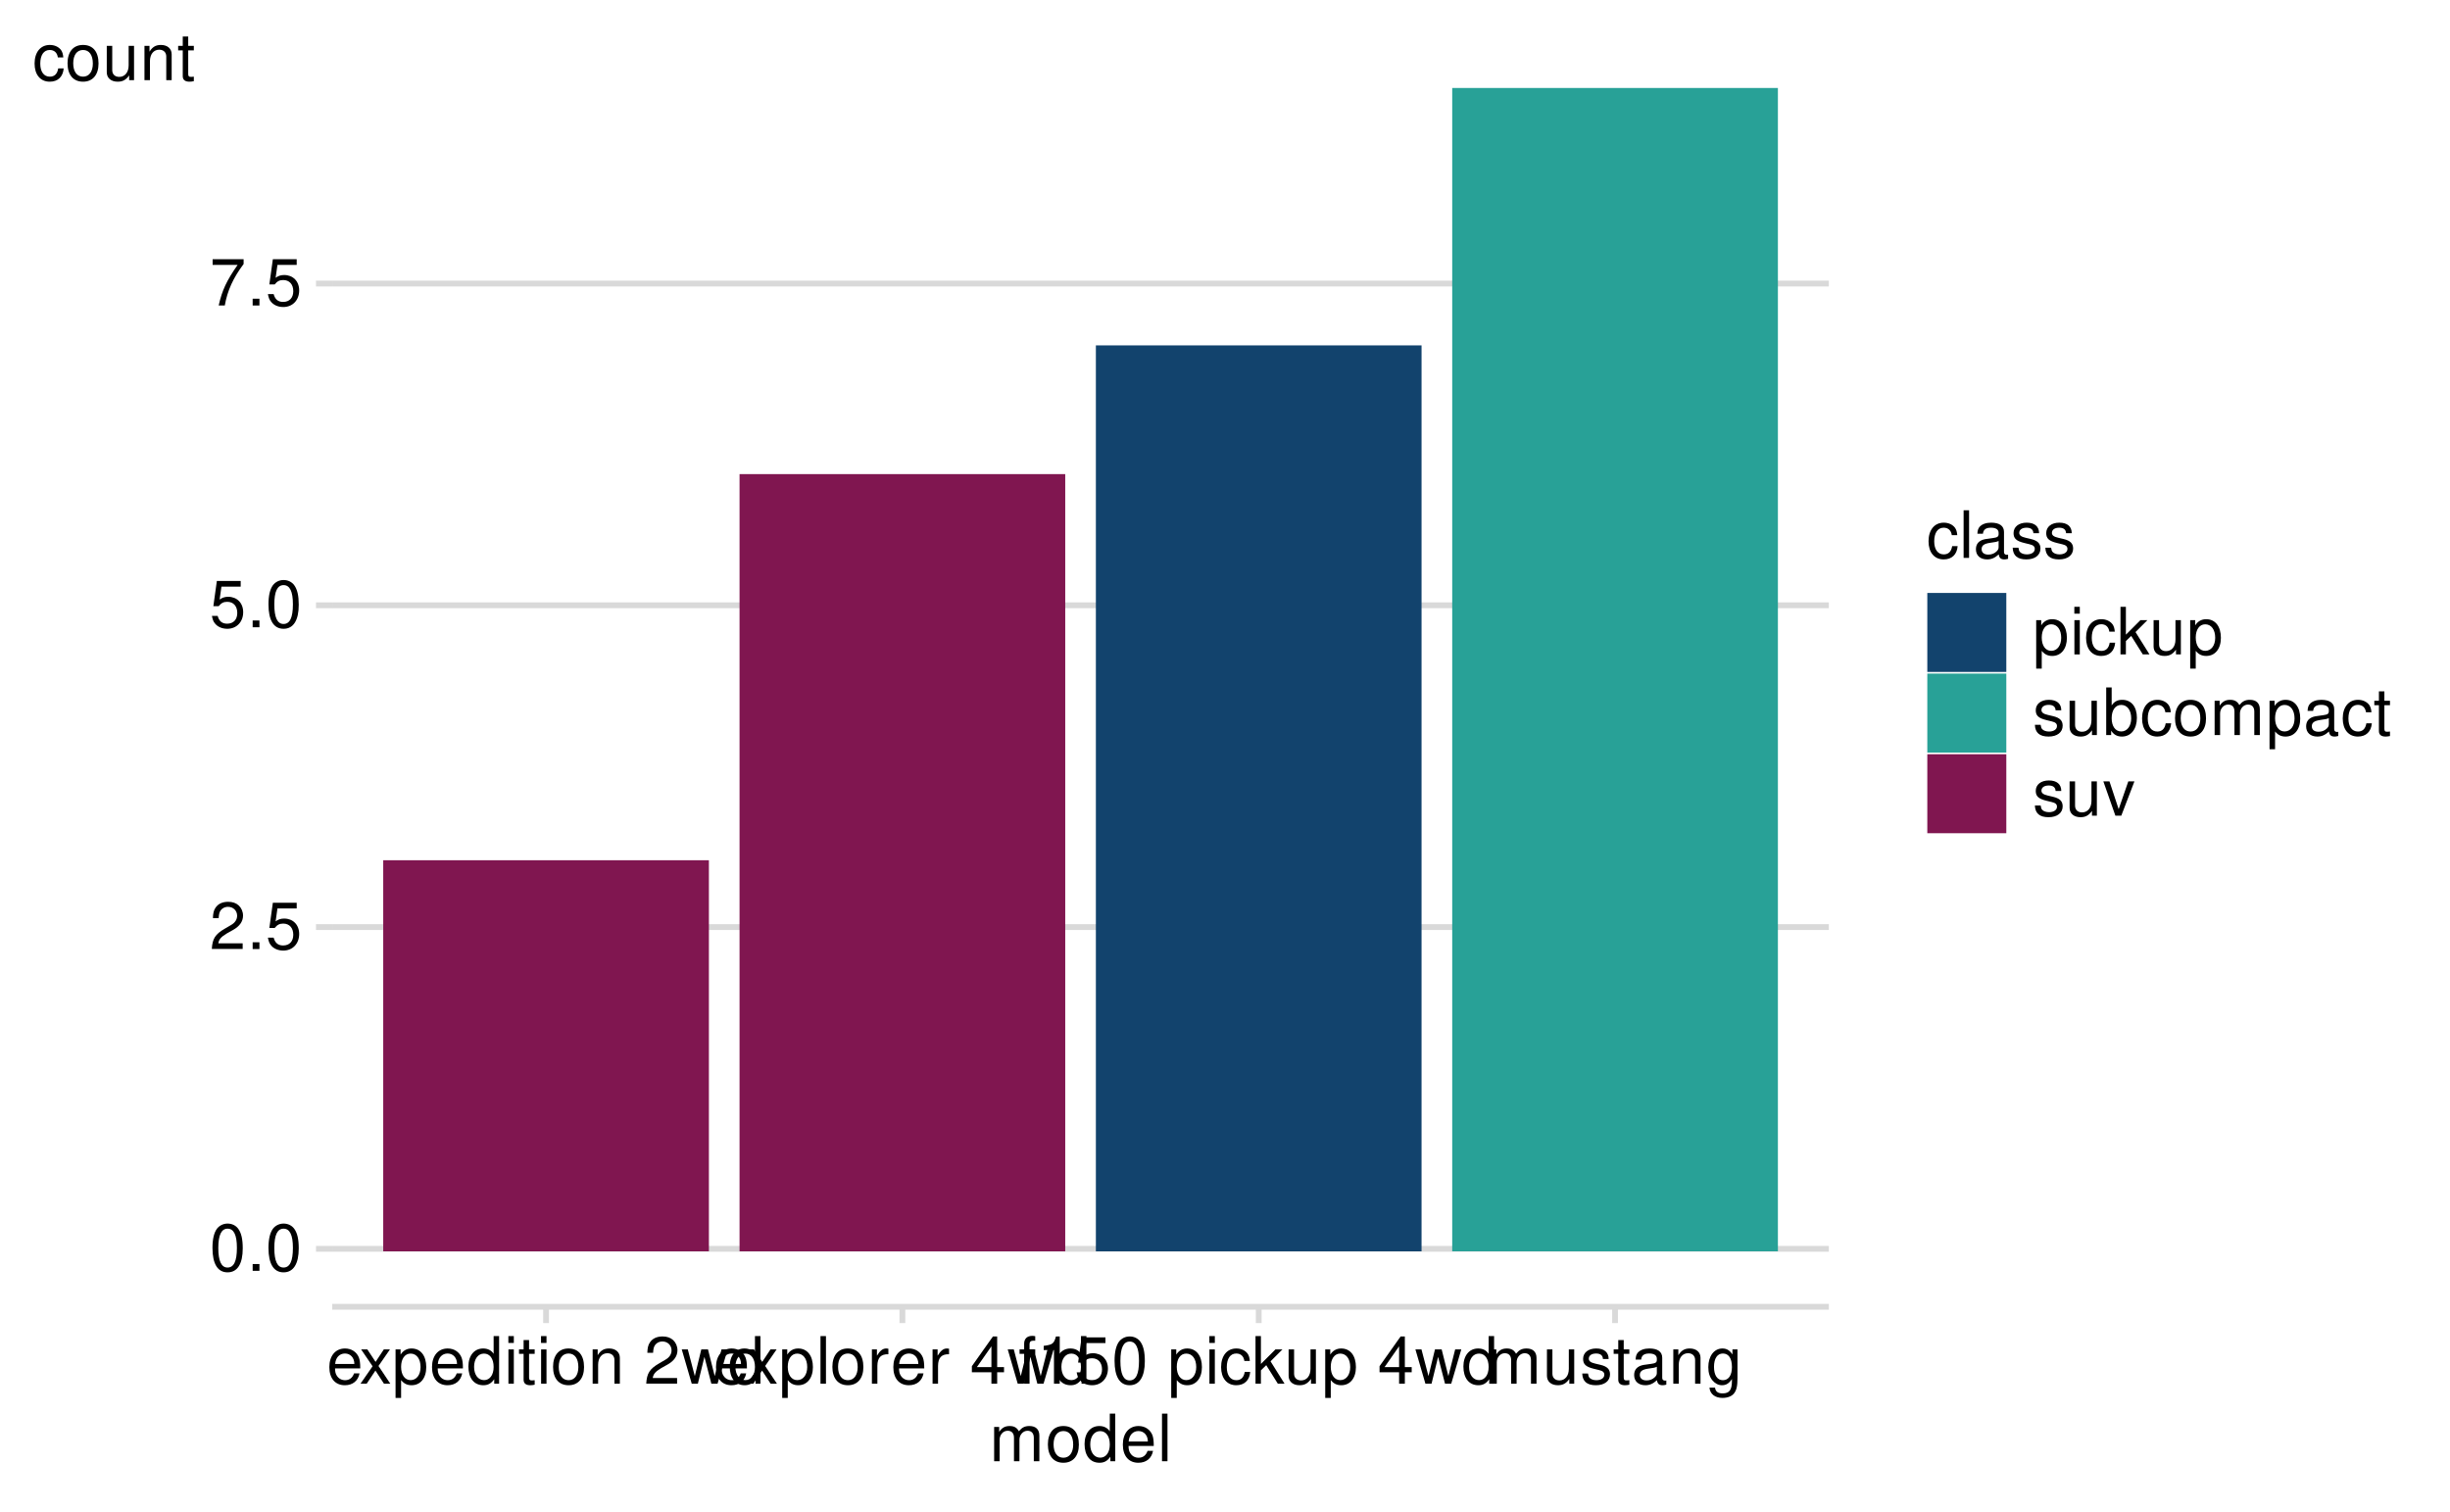 <?xml version="1.0" encoding="UTF-8"?>
<svg xmlns="http://www.w3.org/2000/svg" xmlns:xlink="http://www.w3.org/1999/xlink" width="525" height="324" viewBox="0 0 525 324">
<defs>
<g>
<g id="glyph-0-0">
<path d="M 3.844 -10.125 C 2.922 -10.125 2.094 -9.703 1.562 -9.016 C 0.922 -8.125 0.609 -6.781 0.609 -4.906 C 0.609 -1.484 1.719 0.328 3.844 0.328 C 5.953 0.328 7.094 -1.484 7.094 -4.812 C 7.094 -6.781 6.797 -8.094 6.125 -9.016 C 5.609 -9.719 4.781 -10.125 3.844 -10.125 Z M 3.844 -9.031 C 5.188 -9.031 5.844 -7.672 5.844 -4.922 C 5.844 -2.047 5.188 -0.703 3.828 -0.703 C 2.516 -0.703 1.859 -2.094 1.859 -4.891 C 1.859 -7.672 2.516 -9.031 3.844 -9.031 Z M 3.844 -9.031 "/>
</g>
<g id="glyph-0-1">
<path d="M 2.672 -1.453 L 1.219 -1.453 L 1.219 0 L 2.672 0 Z M 2.672 -1.453 "/>
</g>
<g id="glyph-0-2">
<path d="M 7.078 -1.219 L 1.859 -1.219 C 1.984 -2.062 2.438 -2.594 3.656 -3.328 L 5.047 -4.109 C 6.438 -4.891 7.156 -5.922 7.156 -7.172 C 7.156 -8.016 6.812 -8.797 6.234 -9.344 C 5.641 -9.875 4.906 -10.125 3.969 -10.125 C 2.719 -10.125 1.781 -9.672 1.234 -8.812 C 0.875 -8.281 0.734 -7.641 0.703 -6.625 L 1.938 -6.625 C 1.969 -7.312 2.062 -7.719 2.219 -8.047 C 2.547 -8.672 3.188 -9.047 3.938 -9.047 C 5.047 -9.047 5.891 -8.234 5.891 -7.141 C 5.891 -6.328 5.438 -5.625 4.547 -5.125 L 3.266 -4.375 C 1.188 -3.172 0.594 -2.219 0.469 -0.016 L 7.078 -0.016 Z M 7.078 -1.219 "/>
</g>
<g id="glyph-0-3">
<path d="M 6.656 -9.922 L 1.547 -9.922 L 0.797 -4.516 L 1.938 -4.516 C 2.5 -5.203 2.984 -5.453 3.766 -5.453 C 5.094 -5.453 5.922 -4.531 5.922 -3.062 C 5.922 -1.641 5.094 -0.766 3.75 -0.766 C 2.672 -0.766 2.016 -1.312 1.719 -2.438 L 0.484 -2.438 C 0.656 -1.625 0.797 -1.234 1.094 -0.875 C 1.656 -0.109 2.656 0.328 3.781 0.328 C 5.781 0.328 7.188 -1.141 7.188 -3.234 C 7.188 -5.188 5.875 -6.531 3.969 -6.531 C 3.281 -6.531 2.719 -6.359 2.141 -5.938 L 2.531 -8.703 L 6.656 -8.703 Z M 6.656 -9.922 "/>
</g>
<g id="glyph-0-4">
<path d="M 7.281 -9.922 L 0.641 -9.922 L 0.641 -8.703 L 6 -8.703 C 3.641 -5.328 2.672 -3.266 1.938 0 L 3.25 0 C 3.797 -3.172 5.047 -5.906 7.281 -8.891 Z M 7.281 -9.922 "/>
</g>
<g id="glyph-0-5">
<path d="M 7.188 -3.281 C 7.188 -4.391 7.094 -5.062 6.891 -5.609 C 6.406 -6.812 5.297 -7.547 3.922 -7.547 C 1.875 -7.547 0.562 -5.984 0.562 -3.562 C 0.562 -1.141 1.812 0.328 3.891 0.328 C 5.578 0.328 6.734 -0.625 7.031 -2.219 L 5.859 -2.219 C 5.531 -1.266 4.875 -0.75 3.938 -0.75 C 3.188 -0.75 2.562 -1.094 2.172 -1.703 C 1.891 -2.125 1.797 -2.547 1.781 -3.281 Z M 1.812 -4.234 C 1.906 -5.594 2.734 -6.469 3.906 -6.469 C 5.094 -6.469 5.922 -5.547 5.922 -4.234 Z M 1.812 -4.234 "/>
</g>
<g id="glyph-0-6">
<path d="M 4.094 -3.797 L 6.547 -7.344 L 5.234 -7.344 L 3.469 -4.672 L 1.703 -7.344 L 0.375 -7.344 L 2.828 -3.734 L 0.234 0 L 1.562 0 L 3.438 -2.812 L 5.266 0 L 6.625 0 Z M 4.094 -3.797 "/>
</g>
<g id="glyph-0-7">
<path d="M 0.75 3.047 L 1.938 3.047 L 1.938 -0.766 C 2.547 -0.016 3.234 0.328 4.188 0.328 C 6.094 0.328 7.328 -1.203 7.328 -3.547 C 7.328 -6 6.125 -7.547 4.172 -7.547 C 3.172 -7.547 2.375 -7.094 1.828 -6.234 L 1.828 -7.344 L 0.75 -7.344 Z M 3.969 -6.453 C 5.266 -6.453 6.109 -5.312 6.109 -3.562 C 6.109 -1.906 5.25 -0.766 3.969 -0.766 C 2.734 -0.766 1.938 -1.891 1.938 -3.609 C 1.938 -5.328 2.734 -6.453 3.969 -6.453 Z M 3.969 -6.453 "/>
</g>
<g id="glyph-0-8">
<path d="M 6.938 -10.203 L 5.766 -10.203 L 5.766 -6.406 C 5.281 -7.156 4.5 -7.547 3.516 -7.547 C 1.609 -7.547 0.359 -6.016 0.359 -3.688 C 0.359 -1.203 1.562 0.328 3.562 0.328 C 4.562 0.328 5.266 -0.062 5.891 -0.969 L 5.891 0 L 6.938 0 Z M 3.703 -6.453 C 4.969 -6.453 5.766 -5.344 5.766 -3.578 C 5.766 -1.891 4.953 -0.766 3.719 -0.766 C 2.438 -0.766 1.578 -1.906 1.578 -3.609 C 1.578 -5.312 2.438 -6.453 3.703 -6.453 Z M 3.703 -6.453 "/>
</g>
<g id="glyph-0-9">
<path d="M 2.094 -7.344 L 0.938 -7.344 L 0.938 0 L 2.094 0 Z M 2.094 -10.203 L 0.922 -10.203 L 0.922 -8.734 L 2.094 -8.734 Z M 2.094 -10.203 "/>
</g>
<g id="glyph-0-10">
<path d="M 3.562 -7.344 L 2.359 -7.344 L 2.359 -9.359 L 1.188 -9.359 L 1.188 -7.344 L 0.203 -7.344 L 0.203 -6.391 L 1.188 -6.391 L 1.188 -0.844 C 1.188 -0.078 1.688 0.328 2.609 0.328 C 2.906 0.328 3.156 0.297 3.562 0.219 L 3.562 -0.75 C 3.391 -0.719 3.234 -0.703 3 -0.703 C 2.484 -0.703 2.359 -0.844 2.359 -1.359 L 2.359 -6.391 L 3.562 -6.391 Z M 3.562 -7.344 "/>
</g>
<g id="glyph-0-11">
<path d="M 3.812 -7.547 C 1.734 -7.547 0.5 -6.078 0.5 -3.609 C 0.5 -1.141 1.734 0.328 3.828 0.328 C 5.891 0.328 7.141 -1.141 7.141 -3.562 C 7.141 -6.109 5.938 -7.547 3.812 -7.547 Z M 3.828 -6.469 C 5.141 -6.469 5.922 -5.391 5.922 -3.562 C 5.922 -1.828 5.109 -0.75 3.828 -0.75 C 2.516 -0.75 1.719 -1.828 1.719 -3.609 C 1.719 -5.391 2.516 -6.469 3.828 -6.469 Z M 3.828 -6.469 "/>
</g>
<g id="glyph-0-12">
<path d="M 0.984 -7.344 L 0.984 0 L 2.156 0 L 2.156 -4.047 C 2.156 -5.547 2.938 -6.531 4.141 -6.531 C 5.062 -6.531 5.656 -5.969 5.656 -5.078 L 5.656 0 L 6.812 0 L 6.812 -5.547 C 6.812 -6.766 5.906 -7.547 4.5 -7.547 C 3.406 -7.547 2.703 -7.125 2.062 -6.109 L 2.062 -7.344 Z M 0.984 -7.344 "/>
</g>
<g id="glyph-0-13">
</g>
<g id="glyph-0-14">
<path d="M 7.75 0 L 9.906 -7.344 L 8.594 -7.344 L 7.141 -1.625 L 5.703 -7.344 L 4.266 -7.344 L 2.875 -1.625 L 1.375 -7.344 L 0.078 -7.344 L 2.219 0 L 3.531 0 L 4.938 -5.75 L 6.422 0 Z M 7.75 0 "/>
</g>
<g id="glyph-0-15">
<path d="M 2.125 -10.203 L 0.953 -10.203 L 0.953 0 L 2.125 0 Z M 2.125 -10.203 "/>
</g>
<g id="glyph-0-16">
<path d="M 0.969 -7.344 L 0.969 0 L 2.141 0 L 2.141 -3.812 C 2.156 -5.578 2.891 -6.359 4.5 -6.312 L 4.5 -7.5 C 4.297 -7.531 4.188 -7.547 4.047 -7.547 C 3.297 -7.547 2.719 -7.094 2.047 -6 L 2.047 -7.344 Z M 0.969 -7.344 "/>
</g>
<g id="glyph-0-17">
<path d="M 4.578 -2.453 L 4.578 0 L 5.812 0 L 5.812 -2.453 L 7.281 -2.453 L 7.281 -3.562 L 5.812 -3.562 L 5.812 -10.125 L 4.906 -10.125 L 0.391 -3.75 L 0.391 -2.453 Z M 4.578 -3.562 L 1.469 -3.562 L 4.578 -8.016 Z M 4.578 -3.562 "/>
</g>
<g id="glyph-0-18">
<path d="M 3.609 -7.344 L 2.391 -7.344 L 2.391 -8.484 C 2.391 -8.969 2.656 -9.219 3.203 -9.219 C 3.297 -9.219 3.344 -9.219 3.609 -9.219 L 3.609 -10.172 C 3.344 -10.234 3.188 -10.25 2.953 -10.25 C 1.875 -10.25 1.234 -9.625 1.234 -8.578 L 1.234 -7.344 L 0.25 -7.344 L 0.25 -6.391 L 1.234 -6.391 L 1.234 0 L 2.391 0 L 2.391 -6.391 L 3.609 -6.391 Z M 3.609 -7.344 "/>
</g>
<g id="glyph-0-19">
<path d="M 3.625 -7.203 L 3.625 0 L 4.859 0 L 4.859 -10.125 L 4.047 -10.125 C 3.609 -8.562 3.328 -8.359 1.422 -8.109 L 1.422 -7.203 Z M 3.625 -7.203 "/>
</g>
<g id="glyph-0-20">
<path d="M 6.594 -4.875 C 6.531 -5.594 6.391 -6.047 6.109 -6.453 C 5.594 -7.141 4.719 -7.547 3.703 -7.547 C 1.703 -7.547 0.438 -5.984 0.438 -3.547 C 0.438 -1.172 1.688 0.328 3.688 0.328 C 5.438 0.328 6.531 -0.734 6.672 -2.516 L 5.5 -2.516 C 5.312 -1.344 4.703 -0.75 3.703 -0.75 C 2.422 -0.75 1.656 -1.812 1.656 -3.547 C 1.656 -5.375 2.406 -6.469 3.688 -6.469 C 4.656 -6.469 5.281 -5.891 5.422 -4.875 Z M 6.594 -4.875 "/>
</g>
<g id="glyph-0-21">
<path d="M 1.969 -10.203 L 0.812 -10.203 L 0.812 0 L 1.969 0 L 1.969 -2.859 L 3.109 -3.969 L 5.594 0 L 7.031 0 L 4.031 -4.797 L 6.578 -7.344 L 5.078 -7.344 L 1.969 -4.234 Z M 1.969 -10.203 "/>
</g>
<g id="glyph-0-22">
<path d="M 6.75 0 L 6.75 -7.344 L 5.594 -7.344 L 5.594 -3.172 C 5.594 -1.688 4.797 -0.703 3.578 -0.703 C 2.656 -0.703 2.078 -1.266 2.078 -2.141 L 2.078 -7.344 L 0.906 -7.344 L 0.906 -1.688 C 0.906 -0.469 1.812 0.328 3.25 0.328 C 4.328 0.328 5.016 -0.062 5.703 -1.016 L 5.703 0 Z M 6.75 0 "/>
</g>
<g id="glyph-0-23">
<path d="M 0.984 -7.344 L 0.984 0 L 2.156 0 L 2.156 -4.609 C 2.156 -5.672 2.922 -6.531 3.875 -6.531 C 4.75 -6.531 5.234 -5.984 5.234 -5.047 L 5.234 0 L 6.406 0 L 6.406 -4.609 C 6.406 -5.672 7.188 -6.531 8.141 -6.531 C 8.984 -6.531 9.484 -5.984 9.484 -5.047 L 9.484 0 L 10.672 0 L 10.672 -5.5 C 10.672 -6.812 9.906 -7.547 8.547 -7.547 C 7.562 -7.547 6.969 -7.25 6.281 -6.422 C 5.859 -7.203 5.266 -7.547 4.312 -7.547 C 3.328 -7.547 2.672 -7.188 2.062 -6.297 L 2.062 -7.344 Z M 0.984 -7.344 "/>
</g>
<g id="glyph-0-24">
<path d="M 6.125 -5.297 C 6.125 -6.734 5.172 -7.547 3.469 -7.547 C 1.766 -7.547 0.656 -6.656 0.656 -5.312 C 0.656 -4.156 1.25 -3.609 2.984 -3.188 L 4.078 -2.922 C 4.891 -2.734 5.203 -2.438 5.203 -1.922 C 5.203 -1.219 4.516 -0.75 3.5 -0.75 C 2.875 -0.75 2.344 -0.938 2.047 -1.25 C 1.859 -1.453 1.781 -1.672 1.703 -2.188 L 0.469 -2.188 C 0.531 -0.484 1.484 0.328 3.406 0.328 C 5.25 0.328 6.422 -0.594 6.422 -2 C 6.422 -3.094 5.812 -3.703 4.359 -4.047 L 3.234 -4.312 C 2.281 -4.531 1.875 -4.844 1.875 -5.359 C 1.875 -6.047 2.484 -6.469 3.438 -6.469 C 4.375 -6.469 4.875 -6.062 4.906 -5.297 Z M 6.125 -5.297 "/>
</g>
<g id="glyph-0-25">
<path d="M 7.484 -0.688 C 7.359 -0.656 7.312 -0.656 7.234 -0.656 C 6.828 -0.656 6.609 -0.875 6.609 -1.234 L 6.609 -5.547 C 6.609 -6.844 5.656 -7.547 3.844 -7.547 C 2.766 -7.547 1.922 -7.234 1.406 -6.688 C 1.078 -6.312 0.938 -5.891 0.906 -5.172 L 2.094 -5.172 C 2.188 -6.062 2.719 -6.469 3.812 -6.469 C 4.875 -6.469 5.453 -6.078 5.453 -5.375 L 5.453 -5.062 C 5.438 -4.562 5.188 -4.375 4.234 -4.25 C 2.578 -4.047 2.328 -3.984 1.875 -3.812 C 1.016 -3.438 0.594 -2.797 0.594 -1.844 C 0.594 -0.516 1.516 0.328 3 0.328 C 3.922 0.328 4.656 0 5.484 -0.75 C 5.578 0 5.938 0.328 6.688 0.328 C 6.938 0.328 7.094 0.297 7.484 0.203 Z M 5.453 -2.312 C 5.453 -1.922 5.328 -1.688 4.984 -1.359 C 4.516 -0.922 3.938 -0.703 3.25 -0.703 C 2.344 -0.703 1.812 -1.141 1.812 -1.875 C 1.812 -2.641 2.312 -3.031 3.562 -3.219 C 4.812 -3.391 5.047 -3.438 5.453 -3.625 Z M 5.453 -2.312 "/>
</g>
<g id="glyph-0-26">
<path d="M 5.656 -7.344 L 5.656 -6.266 C 5.062 -7.156 4.422 -7.547 3.5 -7.547 C 1.719 -7.547 0.484 -5.891 0.484 -3.547 C 0.484 -2.312 0.781 -1.406 1.406 -0.672 C 1.953 -0.031 2.656 0.328 3.422 0.328 C 4.297 0.328 4.922 -0.062 5.547 -1 L 5.547 -0.609 C 5.547 1.344 5 2.078 3.547 2.078 C 2.547 2.078 2.031 1.688 1.922 0.844 L 0.734 0.844 C 0.844 2.203 1.922 3.047 3.516 3.047 C 4.594 3.047 5.484 2.703 5.969 2.109 C 6.531 1.422 6.734 0.516 6.734 -1.203 L 6.734 -7.344 Z M 3.609 -6.469 C 4.844 -6.469 5.547 -5.438 5.547 -3.562 C 5.547 -1.797 4.828 -0.75 3.609 -0.75 C 2.406 -0.75 1.703 -1.812 1.703 -3.609 C 1.703 -5.406 2.406 -6.469 3.609 -6.469 Z M 3.609 -6.469 "/>
</g>
<g id="glyph-0-27">
<path d="M 0.75 -10.203 L 0.75 0 L 1.812 0 L 1.812 -0.938 C 2.359 -0.078 3.109 0.328 4.125 0.328 C 6.062 0.328 7.328 -1.266 7.328 -3.703 C 7.328 -6.078 6.125 -7.547 4.188 -7.547 C 3.172 -7.547 2.469 -7.172 1.922 -6.344 L 1.922 -10.203 Z M 3.969 -6.453 C 5.266 -6.453 6.109 -5.312 6.109 -3.562 C 6.109 -1.906 5.234 -0.766 3.969 -0.766 C 2.719 -0.766 1.922 -1.891 1.922 -3.609 C 1.922 -5.328 2.719 -6.453 3.969 -6.453 Z M 3.969 -6.453 "/>
</g>
<g id="glyph-0-28">
<path d="M 3.984 0 L 6.797 -7.344 L 5.484 -7.344 L 3.422 -1.391 L 1.453 -7.344 L 0.141 -7.344 L 2.719 0 Z M 3.984 0 "/>
</g>
</g>
<clipPath id="clip-0">
<path clip-rule="nonzero" d="M 71.195 267 L 391.895 267 L 391.895 269 L 71.195 269 Z M 71.195 267 "/>
</clipPath>
<clipPath id="clip-1">
<path clip-rule="nonzero" d="M 71.195 198 L 391.895 198 L 391.895 200 L 71.195 200 Z M 71.195 198 "/>
</clipPath>
<clipPath id="clip-2">
<path clip-rule="nonzero" d="M 71.195 129 L 391.895 129 L 391.895 131 L 71.195 131 Z M 71.195 129 "/>
</clipPath>
<clipPath id="clip-3">
<path clip-rule="nonzero" d="M 71.195 60 L 391.895 60 L 391.895 62 L 71.195 62 Z M 71.195 60 "/>
</clipPath>
</defs>
<rect x="-52.5" y="-32.4" width="630" height="388.8" fill="rgb(100%, 100%, 100%)" fill-opacity="1"/>
<path fill="none" stroke-width="1.245" stroke-linecap="round" stroke-linejoin="round" stroke="rgb(100%, 100%, 100%)" stroke-opacity="1" stroke-miterlimit="10" d="M 0 324 L 525 324 L 525 0 L 0 0 Z M 0 324 "/>
<g clip-path="url(#clip-0)">
<path fill="none" stroke-width="1.245" stroke-linecap="butt" stroke-linejoin="round" stroke="rgb(85.098%, 85.098%, 85.098%)" stroke-opacity="1" stroke-miterlimit="10" d="M 71.195 267.637 L 391.898 267.637 "/>
</g>
<g clip-path="url(#clip-1)">
<path fill="none" stroke-width="1.245" stroke-linecap="butt" stroke-linejoin="round" stroke="rgb(85.098%, 85.098%, 85.098%)" stroke-opacity="1" stroke-miterlimit="10" d="M 71.195 198.68 L 391.898 198.68 "/>
</g>
<g clip-path="url(#clip-2)">
<path fill="none" stroke-width="1.245" stroke-linecap="butt" stroke-linejoin="round" stroke="rgb(85.098%, 85.098%, 85.098%)" stroke-opacity="1" stroke-miterlimit="10" d="M 71.195 129.719 L 391.898 129.719 "/>
</g>
<g clip-path="url(#clip-3)">
<path fill="none" stroke-width="1.245" stroke-linecap="butt" stroke-linejoin="round" stroke="rgb(85.098%, 85.098%, 85.098%)" stroke-opacity="1" stroke-miterlimit="10" d="M 71.195 60.762 L 391.898 60.762 "/>
</g>
<path fill-rule="nonzero" fill="rgb(50.196%, 8.627%, 31.373%)" fill-opacity="1" stroke-width="1.067" stroke-linecap="butt" stroke-linejoin="miter" stroke="rgb(50.196%, 8.627%, 31.373%)" stroke-opacity="1" stroke-miterlimit="10" d="M 82.652 267.637 L 151.375 267.637 L 151.375 184.887 L 82.652 184.887 Z M 82.652 267.637 "/>
<path fill-rule="nonzero" fill="rgb(50.196%, 8.627%, 31.373%)" fill-opacity="1" stroke-width="1.067" stroke-linecap="butt" stroke-linejoin="miter" stroke="rgb(50.196%, 8.627%, 31.373%)" stroke-opacity="1" stroke-miterlimit="10" d="M 159.008 267.637 L 227.73 267.637 L 227.73 102.137 L 159.008 102.137 Z M 159.008 267.637 "/>
<path fill-rule="nonzero" fill="rgb(7.059%, 26.275%, 42.745%)" fill-opacity="1" stroke-width="1.067" stroke-linecap="butt" stroke-linejoin="miter" stroke="rgb(7.059%, 26.275%, 42.745%)" stroke-opacity="1" stroke-miterlimit="10" d="M 235.363 267.637 L 304.086 267.637 L 304.086 74.551 L 235.363 74.551 Z M 235.363 267.637 "/>
<path fill-rule="nonzero" fill="rgb(15.686%, 63.137%, 59.216%)" fill-opacity="1" stroke-width="1.067" stroke-linecap="butt" stroke-linejoin="miter" stroke="rgb(15.686%, 63.137%, 59.216%)" stroke-opacity="1" stroke-miterlimit="10" d="M 311.723 267.637 L 380.445 267.637 L 380.445 19.387 L 311.723 19.387 Z M 311.723 267.637 "/>
<g fill="rgb(0%, 0%, 0%)" fill-opacity="1">
<use xlink:href="#glyph-0-0" x="44.922" y="272.343"/>
<use xlink:href="#glyph-0-1" x="52.922" y="272.343"/>
<use xlink:href="#glyph-0-0" x="56.922" y="272.343"/>
</g>
<g fill="rgb(0%, 0%, 0%)" fill-opacity="1">
<use xlink:href="#glyph-0-2" x="44.922" y="203.386"/>
<use xlink:href="#glyph-0-1" x="52.922" y="203.386"/>
<use xlink:href="#glyph-0-3" x="56.922" y="203.386"/>
</g>
<g fill="rgb(0%, 0%, 0%)" fill-opacity="1">
<use xlink:href="#glyph-0-3" x="44.922" y="134.425"/>
<use xlink:href="#glyph-0-1" x="52.922" y="134.425"/>
<use xlink:href="#glyph-0-0" x="56.922" y="134.425"/>
</g>
<g fill="rgb(0%, 0%, 0%)" fill-opacity="1">
<use xlink:href="#glyph-0-4" x="44.922" y="65.468"/>
<use xlink:href="#glyph-0-1" x="52.922" y="65.468"/>
<use xlink:href="#glyph-0-3" x="56.922" y="65.468"/>
</g>
<path fill="none" stroke-width="1.245" stroke-linecap="butt" stroke-linejoin="round" stroke="rgb(85.098%, 85.098%, 85.098%)" stroke-opacity="1" stroke-miterlimit="10" d="M 67.711 267.637 L 71.195 267.637 "/>
<path fill="none" stroke-width="1.245" stroke-linecap="butt" stroke-linejoin="round" stroke="rgb(85.098%, 85.098%, 85.098%)" stroke-opacity="1" stroke-miterlimit="10" d="M 67.711 198.68 L 71.195 198.68 "/>
<path fill="none" stroke-width="1.245" stroke-linecap="butt" stroke-linejoin="round" stroke="rgb(85.098%, 85.098%, 85.098%)" stroke-opacity="1" stroke-miterlimit="10" d="M 67.711 129.719 L 71.195 129.719 "/>
<path fill="none" stroke-width="1.245" stroke-linecap="butt" stroke-linejoin="round" stroke="rgb(85.098%, 85.098%, 85.098%)" stroke-opacity="1" stroke-miterlimit="10" d="M 67.711 60.762 L 71.195 60.762 "/>
<path fill="none" stroke-width="1.245" stroke-linecap="butt" stroke-linejoin="round" stroke="rgb(85.098%, 85.098%, 85.098%)" stroke-opacity="1" stroke-miterlimit="10" d="M 71.195 280.051 L 391.898 280.051 "/>
<path fill="none" stroke-width="1.245" stroke-linecap="butt" stroke-linejoin="round" stroke="rgb(85.098%, 85.098%, 85.098%)" stroke-opacity="1" stroke-miterlimit="10" d="M 117.012 283.539 L 117.012 280.051 "/>
<path fill="none" stroke-width="1.245" stroke-linecap="butt" stroke-linejoin="round" stroke="rgb(85.098%, 85.098%, 85.098%)" stroke-opacity="1" stroke-miterlimit="10" d="M 193.367 283.539 L 193.367 280.051 "/>
<path fill="none" stroke-width="1.245" stroke-linecap="butt" stroke-linejoin="round" stroke="rgb(85.098%, 85.098%, 85.098%)" stroke-opacity="1" stroke-miterlimit="10" d="M 269.727 283.539 L 269.727 280.051 "/>
<path fill="none" stroke-width="1.245" stroke-linecap="butt" stroke-linejoin="round" stroke="rgb(85.098%, 85.098%, 85.098%)" stroke-opacity="1" stroke-miterlimit="10" d="M 346.082 283.539 L 346.082 280.051 "/>
<g fill="rgb(0%, 0%, 0%)" fill-opacity="1">
<use xlink:href="#glyph-0-5" x="70.012" y="296.534"/>
<use xlink:href="#glyph-0-6" x="77.012" y="296.534"/>
<use xlink:href="#glyph-0-7" x="84.012" y="296.534"/>
<use xlink:href="#glyph-0-5" x="92.012" y="296.534"/>
<use xlink:href="#glyph-0-8" x="100.012" y="296.534"/>
<use xlink:href="#glyph-0-9" x="108.012" y="296.534"/>
<use xlink:href="#glyph-0-10" x="111.012" y="296.534"/>
<use xlink:href="#glyph-0-9" x="115.012" y="296.534"/>
<use xlink:href="#glyph-0-11" x="118.012" y="296.534"/>
<use xlink:href="#glyph-0-12" x="126.012" y="296.534"/>
<use xlink:href="#glyph-0-13" x="134.012" y="296.534"/>
<use xlink:href="#glyph-0-2" x="138.012" y="296.534"/>
<use xlink:href="#glyph-0-14" x="146.012" y="296.534"/>
<use xlink:href="#glyph-0-8" x="156.012" y="296.534"/>
</g>
<g fill="rgb(0%, 0%, 0%)" fill-opacity="1">
<use xlink:href="#glyph-0-5" x="152.867" y="296.534"/>
<use xlink:href="#glyph-0-6" x="159.867" y="296.534"/>
<use xlink:href="#glyph-0-7" x="166.867" y="296.534"/>
<use xlink:href="#glyph-0-15" x="174.867" y="296.534"/>
<use xlink:href="#glyph-0-11" x="177.867" y="296.534"/>
<use xlink:href="#glyph-0-16" x="185.867" y="296.534"/>
<use xlink:href="#glyph-0-5" x="190.867" y="296.534"/>
<use xlink:href="#glyph-0-16" x="198.867" y="296.534"/>
<use xlink:href="#glyph-0-13" x="203.867" y="296.534"/>
<use xlink:href="#glyph-0-17" x="207.867" y="296.534"/>
<use xlink:href="#glyph-0-14" x="215.867" y="296.534"/>
<use xlink:href="#glyph-0-8" x="225.867" y="296.534"/>
</g>
<g fill="rgb(0%, 0%, 0%)" fill-opacity="1">
<use xlink:href="#glyph-0-18" x="218.227" y="296.534"/>
<use xlink:href="#glyph-0-19" x="222.227" y="296.534"/>
<use xlink:href="#glyph-0-3" x="230.227" y="296.534"/>
<use xlink:href="#glyph-0-0" x="238.227" y="296.534"/>
<use xlink:href="#glyph-0-13" x="246.227" y="296.534"/>
<use xlink:href="#glyph-0-7" x="250.227" y="296.534"/>
<use xlink:href="#glyph-0-9" x="258.227" y="296.534"/>
<use xlink:href="#glyph-0-20" x="261.227" y="296.534"/>
<use xlink:href="#glyph-0-21" x="268.227" y="296.534"/>
<use xlink:href="#glyph-0-22" x="275.227" y="296.534"/>
<use xlink:href="#glyph-0-7" x="283.227" y="296.534"/>
<use xlink:href="#glyph-0-13" x="291.227" y="296.534"/>
<use xlink:href="#glyph-0-17" x="295.227" y="296.534"/>
<use xlink:href="#glyph-0-14" x="303.227" y="296.534"/>
<use xlink:href="#glyph-0-8" x="313.227" y="296.534"/>
</g>
<g fill="rgb(0%, 0%, 0%)" fill-opacity="1">
<use xlink:href="#glyph-0-23" x="318.582" y="296.534"/>
<use xlink:href="#glyph-0-22" x="330.582" y="296.534"/>
<use xlink:href="#glyph-0-24" x="338.582" y="296.534"/>
<use xlink:href="#glyph-0-10" x="345.582" y="296.534"/>
<use xlink:href="#glyph-0-25" x="349.582" y="296.534"/>
<use xlink:href="#glyph-0-12" x="357.582" y="296.534"/>
<use xlink:href="#glyph-0-26" x="365.582" y="296.534"/>
</g>
<g fill="rgb(0%, 0%, 0%)" fill-opacity="1">
<use xlink:href="#glyph-0-23" x="212.047" y="313.151"/>
<use xlink:href="#glyph-0-11" x="224.047" y="313.151"/>
<use xlink:href="#glyph-0-8" x="232.047" y="313.151"/>
<use xlink:href="#glyph-0-5" x="240.047" y="313.151"/>
<use xlink:href="#glyph-0-15" x="248.047" y="313.151"/>
</g>
<g fill="rgb(0%, 0%, 0%)" fill-opacity="1">
<use xlink:href="#glyph-0-20" x="6.973" y="17.179"/>
<use xlink:href="#glyph-0-11" x="13.973" y="17.179"/>
<use xlink:href="#glyph-0-22" x="21.973" y="17.179"/>
<use xlink:href="#glyph-0-12" x="29.973" y="17.179"/>
<use xlink:href="#glyph-0-10" x="37.973" y="17.179"/>
</g>
<path fill-rule="nonzero" fill="rgb(100%, 100%, 100%)" fill-opacity="1" d="M 405.844 185.711 L 518.023 185.711 L 518.023 101.312 L 405.844 101.312 Z M 405.844 185.711 "/>
<g fill="rgb(0%, 0%, 0%)" fill-opacity="1">
<use xlink:href="#glyph-0-20" x="412.82" y="119.558"/>
<use xlink:href="#glyph-0-15" x="419.82" y="119.558"/>
<use xlink:href="#glyph-0-25" x="422.82" y="119.558"/>
<use xlink:href="#glyph-0-24" x="430.82" y="119.558"/>
<use xlink:href="#glyph-0-24" x="437.82" y="119.558"/>
</g>
<path fill-rule="nonzero" fill="rgb(7.059%, 26.275%, 42.745%)" fill-opacity="1" stroke-width="1.067" stroke-linecap="butt" stroke-linejoin="miter" stroke="rgb(7.059%, 26.275%, 42.745%)" stroke-opacity="1" stroke-miterlimit="10" d="M 413.527 143.469 L 429.391 143.469 L 429.391 127.605 L 413.527 127.605 Z M 413.527 143.469 "/>
<path fill-rule="nonzero" fill="rgb(15.686%, 63.137%, 59.216%)" fill-opacity="1" stroke-width="1.067" stroke-linecap="butt" stroke-linejoin="miter" stroke="rgb(15.686%, 63.137%, 59.216%)" stroke-opacity="1" stroke-miterlimit="10" d="M 413.527 160.75 L 429.391 160.75 L 429.391 144.887 L 413.527 144.887 Z M 413.527 160.75 "/>
<path fill-rule="nonzero" fill="rgb(50.196%, 8.627%, 31.373%)" fill-opacity="1" stroke-width="1.067" stroke-linecap="butt" stroke-linejoin="miter" stroke="rgb(50.196%, 8.627%, 31.373%)" stroke-opacity="1" stroke-miterlimit="10" d="M 413.527 178.031 L 429.391 178.031 L 429.391 162.168 L 413.527 162.168 Z M 413.527 178.031 "/>
<g fill="rgb(0%, 0%, 0%)" fill-opacity="1">
<use xlink:href="#glyph-0-7" x="435.578" y="140.245"/>
<use xlink:href="#glyph-0-9" x="443.578" y="140.245"/>
<use xlink:href="#glyph-0-20" x="446.578" y="140.245"/>
<use xlink:href="#glyph-0-21" x="453.578" y="140.245"/>
<use xlink:href="#glyph-0-22" x="460.578" y="140.245"/>
<use xlink:href="#glyph-0-7" x="468.578" y="140.245"/>
</g>
<g fill="rgb(0%, 0%, 0%)" fill-opacity="1">
<use xlink:href="#glyph-0-24" x="435.578" y="157.522"/>
<use xlink:href="#glyph-0-22" x="442.578" y="157.522"/>
<use xlink:href="#glyph-0-27" x="450.578" y="157.522"/>
<use xlink:href="#glyph-0-20" x="458.578" y="157.522"/>
<use xlink:href="#glyph-0-11" x="465.578" y="157.522"/>
<use xlink:href="#glyph-0-23" x="473.578" y="157.522"/>
<use xlink:href="#glyph-0-7" x="485.578" y="157.522"/>
<use xlink:href="#glyph-0-25" x="493.578" y="157.522"/>
<use xlink:href="#glyph-0-20" x="501.578" y="157.522"/>
<use xlink:href="#glyph-0-10" x="508.578" y="157.522"/>
</g>
<g fill="rgb(0%, 0%, 0%)" fill-opacity="1">
<use xlink:href="#glyph-0-24" x="435.578" y="174.804"/>
<use xlink:href="#glyph-0-22" x="442.578" y="174.804"/>
<use xlink:href="#glyph-0-28" x="450.578" y="174.804"/>
</g>
</svg>

